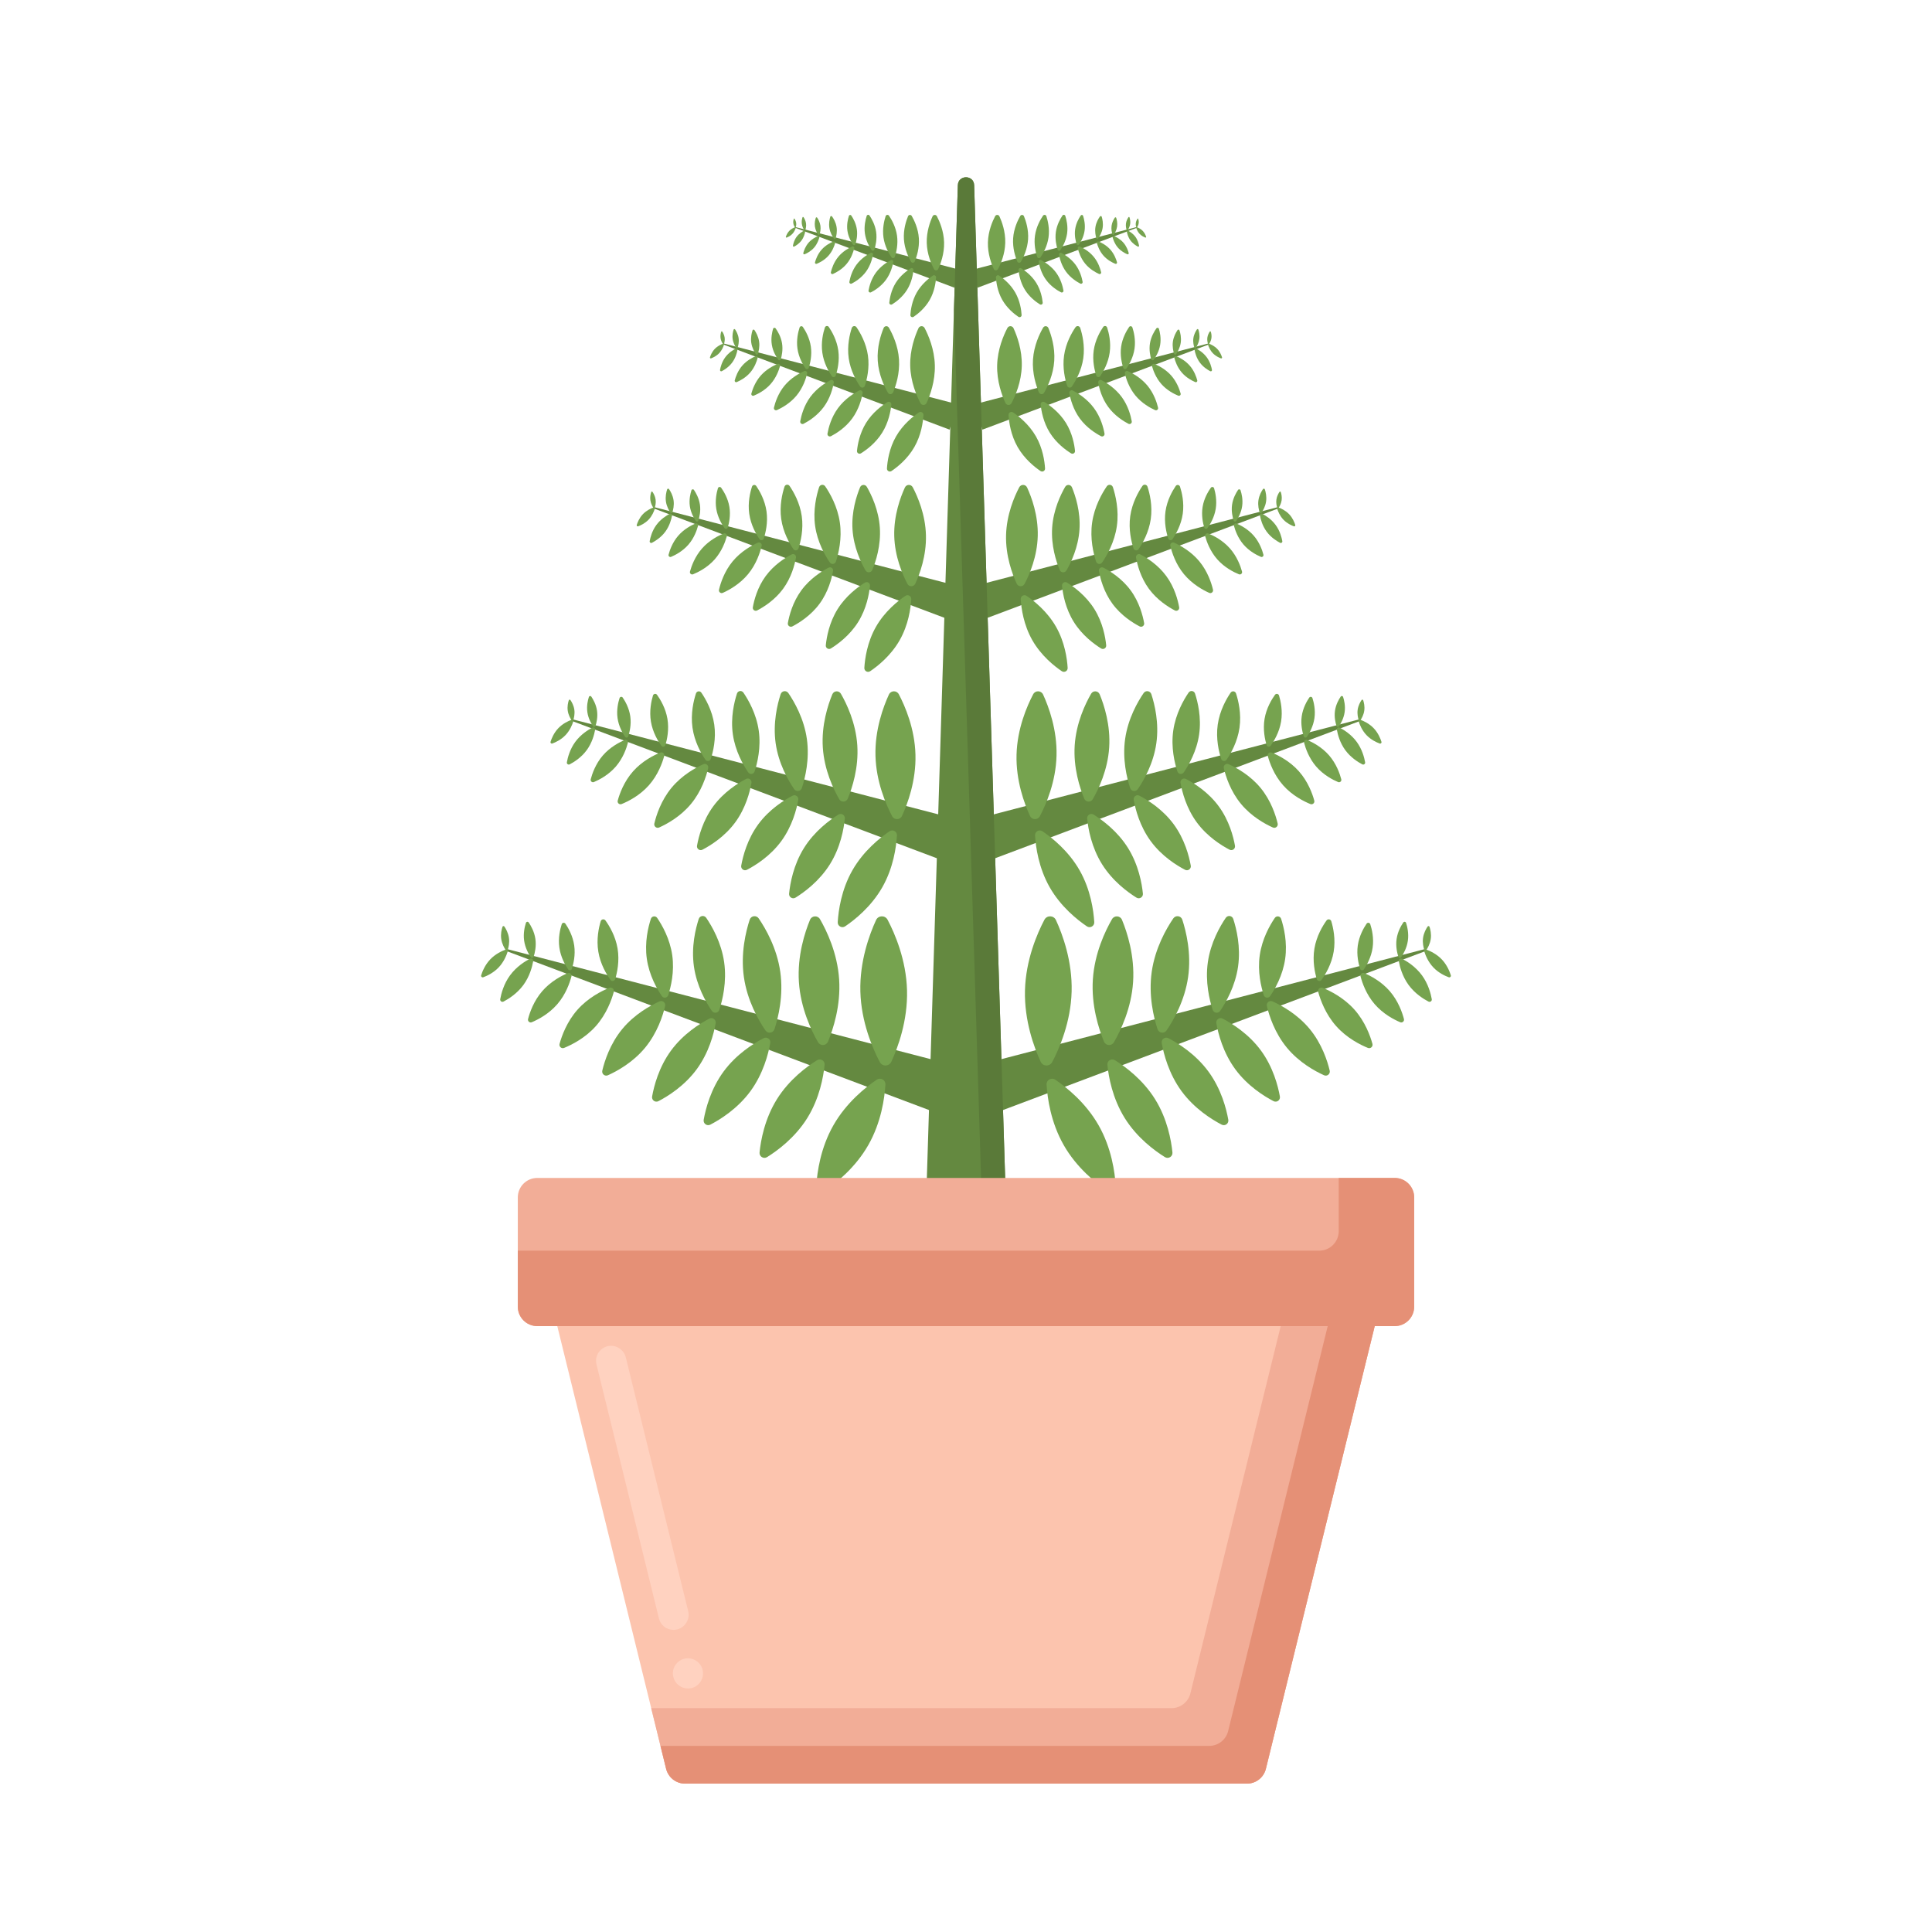 <svg xmlns="http://www.w3.org/2000/svg"  viewBox="0 0 256 256" width="64px" height="64px"><path fill="#648940" d="M130.102,141.014l58.721-15.261c0.168-0.044,0.245,0.2,0.083,0.261l-56.785,21.366L130.102,141.014z"/><path fill="#76A34F" d="M162.756,148.371c0.089,0.502-0.43,0.883-0.882,0.648c-1.311-0.682-3.604-2.107-5.304-4.422 c-1.701-2.316-2.375-4.93-2.633-6.384c-0.089-0.502,0.43-0.883,0.882-0.648c1.311,0.682,3.604,2.107,5.304,4.422 C161.824,144.302,162.498,146.916,162.756,148.371z"/><path fill="#76A34F" d="M155.354,152.7c0.055,0.545-0.532,0.911-0.997,0.622c-1.348-0.837-3.688-2.549-5.321-5.167 c-1.633-2.618-2.143-5.472-2.301-7.051c-0.055-0.545,0.532-0.911,0.997-0.622c1.348,0.837,3.688,2.549,5.321,5.167 S155.195,151.122,155.354,152.7z"/><path fill="#76A34F" d="M147.834,157.107c0.037,0.614-0.637,0.998-1.146,0.654c-1.476-0.998-4.025-3.023-5.741-6.032 c-1.716-3.009-2.162-6.234-2.27-8.012c-0.037-0.614,0.637-0.998,1.146-0.654c1.475,0.998,4.025,3.023,5.741,6.032 C147.281,152.104,147.726,155.329,147.834,157.107z"/><path fill="#76A34F" d="M169.591,145.289c0.085,0.479-0.41,0.843-0.842,0.618c-1.251-0.651-3.439-2.011-5.063-4.221 c-1.623-2.21-2.267-4.705-2.513-6.093c-0.085-0.479,0.41-0.843,0.842-0.618c1.251,0.651,3.439,2.011,5.063,4.221 C168.701,141.406,169.344,143.901,169.591,145.289z"/><path fill="#76A34F" d="M176.192,141.858c0.104,0.44-0.335,0.804-0.748,0.618c-1.195-0.537-3.298-1.682-4.921-3.646 s-2.353-4.244-2.656-5.519c-0.104-0.44,0.335-0.804,0.748-0.618c1.195,0.537,3.298,1.682,4.921,3.646 C175.159,138.303,175.889,140.583,176.192,141.858z"/><path fill="#76A34F" d="M181.854,138.315c0.1,0.364-0.256,0.679-0.605,0.537c-1.012-0.413-2.797-1.307-4.207-2.896 c-1.41-1.59-2.084-3.469-2.373-4.523c-0.1-0.364,0.256-0.679,0.605-0.537c1.012,0.413,2.797,1.307,4.207,2.896 C180.891,135.382,181.565,137.261,181.854,138.315z"/><path fill="#76A34F" d="M186.029,135.021c0.077,0.295-0.214,0.548-0.496,0.429c-0.815-0.344-2.252-1.086-3.377-2.387 c-1.126-1.301-1.653-2.83-1.876-3.686c-0.077-0.295,0.214-0.548,0.495-0.429c0.815,0.344,2.252,1.086,3.377,2.387 S185.806,134.165,186.029,135.021z"/><path fill="#76A34F" d="M189.717,132.393c0.044,0.249-0.213,0.437-0.437,0.321c-0.649-0.338-1.785-1.043-2.627-2.19 c-0.842-1.147-1.176-2.442-1.304-3.162c-0.044-0.249,0.213-0.437,0.437-0.321c0.649,0.338,1.785,1.043,2.627,2.19 C189.256,130.378,189.589,131.672,189.717,132.393z"/><path fill="#76A34F" d="M192.243,129.228c0.053,0.17-0.11,0.325-0.277,0.264c-0.485-0.178-1.343-0.571-2.036-1.299 c-0.693-0.728-1.042-1.605-1.196-2.098c-0.053-0.17,0.11-0.325,0.277-0.264c0.485,0.178,1.343,0.571,2.036,1.299 S192.089,128.735,192.243,129.228z"/><path fill="#76A34F" d="M156.663,121.866c-0.175-0.535-0.879-0.636-1.197-0.17c-0.921,1.348-2.41,3.934-2.857,7.077 c-0.448,3.144,0.261,6.042,0.769,7.594c0.175,0.535,0.879,0.636,1.197,0.17c0.921-1.348,2.41-3.934,2.857-7.077 C157.879,126.316,157.17,123.418,156.663,121.866z"/><g><path fill="#76A34F" d="M163.413,121.763c-0.145-0.445-0.73-0.528-0.994-0.142c-0.764,1.12-2.001,3.267-2.373,5.877 c-0.372,2.61,0.217,5.017,0.638,6.306c0.145,0.445,0.73,0.528,0.994,0.142c0.765-1.12,2.001-3.267,2.373-5.877 C164.423,125.459,163.835,123.052,163.413,121.763z"/></g><g><path fill="#76A34F" d="M148.67,121.882c-0.236-0.571-1.014-0.622-1.323-0.087c-0.895,1.551-2.309,4.502-2.537,7.976 c-0.229,3.475,0.787,6.585,1.471,8.24c0.236,0.571,1.014,0.622,1.323,0.087c0.895-1.551,2.309-4.502,2.537-7.976 S149.354,123.537,148.67,121.882z"/></g><g><path fill="#76A34F" d="M139.92,121.919c-0.299-0.65-1.202-0.673-1.534-0.04c-0.964,1.835-2.465,5.312-2.571,9.341 c-0.106,4.029,1.21,7.58,2.077,9.463c0.299,0.65,1.202,0.673,1.534,0.04c0.964-1.835,2.465-5.312,2.571-9.341 C142.103,127.353,140.787,123.802,139.92,121.919z"/></g><g><path fill="#76A34F" d="M169.755,121.75c-0.122-0.374-0.614-0.444-0.836-0.119c-0.643,0.941-1.682,2.746-1.995,4.941 c-0.312,2.195,0.182,4.218,0.537,5.301c0.122,0.374,0.614,0.444,0.836,0.119c0.643-0.941,1.682-2.746,1.995-4.941 C170.605,124.857,170.11,122.834,169.755,121.75z"/></g><g><path fill="#76A34F" d="M176.405,122.072c-0.086-0.286-0.459-0.348-0.633-0.105c-0.506,0.704-1.329,2.058-1.605,3.722 c-0.277,1.663,0.063,3.211,0.313,4.041c0.086,0.286,0.459,0.348,0.633,0.105c0.506-0.704,1.329-2.058,1.605-3.722 C176.996,124.45,176.656,122.902,176.405,122.072z"/></g><g><path fill="#76A34F" d="M189.42,122.808c-0.037-0.113-0.186-0.134-0.253-0.036c-0.195,0.285-0.509,0.832-0.604,1.496 c-0.095,0.664,0.055,1.277,0.163,1.605c0.037,0.113,0.186,0.134,0.253,0.036c0.195-0.285,0.509-0.832,0.604-1.496 C189.677,123.749,189.528,123.136,189.42,122.808z"/></g><g><path fill="#76A34F" d="M186.312,122.289c-0.054-0.166-0.273-0.197-0.371-0.053c-0.285,0.418-0.747,1.219-0.885,2.193 c-0.139,0.974,0.081,1.872,0.238,2.353c0.054,0.166,0.273,0.197,0.371,0.053c0.285-0.418,0.747-1.219,0.885-2.193 S186.469,122.77,186.312,122.289z"/></g><g><path fill="#76A34F" d="M181.568,122.464c-0.071-0.218-0.359-0.259-0.488-0.07c-0.376,0.55-0.983,1.605-1.166,2.888 c-0.183,1.283,0.107,2.465,0.314,3.099c0.072,0.218,0.359,0.259,0.488,0.07c0.376-0.55,0.983-1.605,1.166-2.888 C182.064,124.28,181.775,123.097,181.568,122.464z"/></g><g><path fill="#648940" d="M125.898,141.014l-58.721-15.261c-0.168-0.044-0.245,0.2-0.083,0.261l56.785,21.366L125.898,141.014z"/><path fill="#76A34F" d="M93.244,148.371c-0.089,0.502,0.43,0.883,0.882,0.648c1.311-0.682,3.604-2.107,5.304-4.422 s2.375-4.93,2.633-6.384c0.089-0.502-0.43-0.883-0.882-0.648c-1.311,0.682-3.604,2.107-5.304,4.422 C94.177,144.302,93.502,146.916,93.244,148.371z"/><path fill="#76A34F" d="M100.646,152.7c-0.055,0.545,0.532,0.911,0.997,0.622c1.348-0.837,3.688-2.549,5.321-5.167 s2.143-5.472,2.301-7.051c0.055-0.545-0.532-0.911-0.997-0.622c-1.348,0.837-3.688,2.549-5.321,5.167 S100.805,151.122,100.646,152.7z"/><path fill="#76A34F" d="M108.166,157.107c-0.037,0.614,0.637,0.998,1.146,0.654c1.476-0.998,4.025-3.023,5.741-6.032 s2.162-6.234,2.27-8.012c0.037-0.614-0.637-0.998-1.146-0.654c-1.476,0.998-4.025,3.023-5.741,6.032 C108.719,152.104,108.274,155.329,108.166,157.107z"/><path fill="#76A34F" d="M86.409,145.289c-0.085,0.479,0.41,0.843,0.842,0.618c1.251-0.651,3.439-2.011,5.063-4.221 c1.623-2.21,2.267-4.705,2.513-6.093c0.085-0.479-0.41-0.843-0.842-0.618c-1.251,0.651-3.439,2.011-5.063,4.221 C87.299,141.406,86.656,143.901,86.409,145.289z"/><path fill="#76A34F" d="M79.808,141.858c-0.104,0.44,0.335,0.804,0.748,0.618c1.195-0.537,3.298-1.682,4.921-3.646 s2.353-4.244,2.656-5.519c0.104-0.44-0.335-0.804-0.748-0.618c-1.195,0.537-3.298,1.682-4.921,3.646 C80.841,138.303,80.111,140.583,79.808,141.858z"/><path fill="#76A34F" d="M74.146,138.315c-0.1,0.364,0.256,0.679,0.605,0.537c1.012-0.413,2.797-1.307,4.207-2.896 c1.41-1.59,2.084-3.469,2.373-4.523c0.1-0.364-0.256-0.679-0.605-0.537c-1.012,0.413-2.797,1.307-4.207,2.896 C75.109,135.382,74.435,137.261,74.146,138.315z"/><path fill="#76A34F" d="M69.971,135.021c-0.077,0.295,0.214,0.548,0.496,0.429c0.815-0.344,2.252-1.086,3.377-2.387 c1.126-1.301,1.653-2.83,1.876-3.686c0.077-0.295-0.214-0.548-0.496-0.429c-0.815,0.344-2.252,1.086-3.377,2.387 C70.721,132.637,70.194,134.165,69.971,135.021z"/><path fill="#76A34F" d="M66.283,132.393c-0.044,0.249,0.213,0.437,0.437,0.321c0.649-0.338,1.785-1.043,2.627-2.19 c0.842-1.147,1.176-2.442,1.304-3.162c0.044-0.249-0.213-0.437-0.437-0.321c-0.649,0.338-1.785,1.043-2.627,2.19 C66.744,130.378,66.411,131.672,66.283,132.393z"/><path fill="#76A34F" d="M63.757,129.228c-0.053,0.17,0.11,0.325,0.277,0.264c0.485-0.178,1.343-0.571,2.036-1.299 c0.693-0.728,1.042-1.605,1.196-2.098c0.053-0.17-0.11-0.325-0.277-0.264c-0.485,0.178-1.343,0.571-2.036,1.299 C64.261,127.858,63.911,128.735,63.757,129.228z"/><path fill="#76A34F" d="M99.337,121.866c0.175-0.535,0.879-0.636,1.197-0.17c0.921,1.348,2.41,3.934,2.857,7.077 s-0.261,6.042-0.769,7.594c-0.175,0.535-0.879,0.636-1.197,0.17c-0.921-1.348-2.41-3.934-2.857-7.077 C98.121,126.316,98.83,123.418,99.337,121.866z"/><g><path fill="#76A34F" d="M92.587,121.763c0.145-0.445,0.73-0.528,0.994-0.142c0.765,1.12,2.001,3.267,2.373,5.877 c0.372,2.61-0.217,5.017-0.638,6.306c-0.145,0.445-0.73,0.528-0.994,0.142c-0.765-1.12-2.001-3.267-2.373-5.877 C91.577,125.459,92.165,123.052,92.587,121.763z"/></g><g><path fill="#76A34F" d="M107.33,121.882c0.236-0.571,1.014-0.622,1.323-0.087c0.895,1.551,2.309,4.502,2.537,7.976 c0.229,3.475-0.787,6.585-1.471,8.24c-0.236,0.571-1.014,0.622-1.323,0.087c-0.895-1.551-2.309-4.502-2.537-7.976 C105.631,126.647,106.646,123.537,107.33,121.882z"/></g><g><path fill="#76A34F" d="M116.08,121.919c0.299-0.65,1.202-0.673,1.534-0.04c0.964,1.835,2.465,5.312,2.571,9.341 c0.106,4.029-1.21,7.58-2.077,9.463c-0.299,0.65-1.202,0.673-1.534,0.04c-0.964-1.835-2.465-5.312-2.571-9.341 C113.897,127.353,115.213,123.802,116.08,121.919z"/></g><g><path fill="#76A34F" d="M86.245,121.75c0.122-0.374,0.614-0.444,0.836-0.119c0.643,0.941,1.682,2.746,1.995,4.941 s-0.182,4.218-0.537,5.301c-0.122,0.374-0.614,0.444-0.836,0.119c-0.643-0.941-1.682-2.746-1.995-4.941 S85.89,122.834,86.245,121.75z"/></g><g><path fill="#76A34F" d="M79.595,122.072c0.086-0.286,0.459-0.348,0.633-0.105c0.506,0.704,1.329,2.058,1.605,3.722 c0.277,1.663-0.063,3.211-0.313,4.041c-0.086,0.286-0.459,0.348-0.633,0.105c-0.506-0.704-1.329-2.058-1.605-3.722 C79.004,124.45,79.344,122.902,79.595,122.072z"/></g><g><path fill="#76A34F" d="M66.58,122.808c0.037-0.113,0.186-0.134,0.253-0.036c0.195,0.285,0.509,0.832,0.604,1.496 c0.095,0.664-0.055,1.277-0.163,1.605c-0.037,0.113-0.186,0.134-0.253,0.036c-0.195-0.285-0.509-0.832-0.604-1.496 S66.472,123.136,66.58,122.808z"/></g><g><path fill="#76A34F" d="M69.688,122.289c0.054-0.166,0.273-0.197,0.371-0.053c0.285,0.418,0.747,1.219,0.885,2.193 c0.139,0.974-0.081,1.872-0.238,2.353c-0.054,0.166-0.273,0.197-0.371,0.053c-0.285-0.418-0.747-1.219-0.885-2.193 C69.311,123.668,69.531,122.77,69.688,122.289z"/></g><g><path fill="#76A34F" d="M74.432,122.464c0.071-0.218,0.359-0.259,0.488-0.07c0.376,0.55,0.983,1.605,1.166,2.888 c0.183,1.283-0.107,2.465-0.314,3.099c-0.071,0.218-0.359,0.259-0.488,0.07c-0.376-0.55-0.983-1.605-1.166-2.888 C73.936,124.28,74.225,123.097,74.432,122.464z"/></g></g><g><path fill="#648940" d="M129.801,108.393l50.319-13.078c0.144-0.037,0.21,0.171,0.071,0.223l-48.66,18.309L129.801,108.393z"/><path fill="#76A34F" d="M157.783,114.697c0.076,0.43-0.368,0.757-0.756,0.555c-1.123-0.584-3.088-1.805-4.545-3.79 c-1.458-1.984-2.035-4.224-2.257-5.471c-0.076-0.43,0.368-0.757,0.756-0.555c1.123,0.584,3.088,1.805,4.545,3.79 C156.984,111.211,157.561,113.451,157.783,114.697z"/><path fill="#76A34F" d="M151.44,118.407c0.047,0.467-0.456,0.78-0.854,0.533c-1.155-0.717-3.16-2.184-4.56-4.427 s-1.836-4.689-1.972-6.042c-0.047-0.467,0.456-0.78,0.854-0.533c1.155,0.717,3.16,2.184,4.56,4.427 C150.867,114.609,151.304,117.054,151.44,118.407z"/><path fill="#76A34F" d="M144.996,122.183c0.032,0.526-0.546,0.855-0.982,0.56c-1.264-0.855-3.449-2.59-4.92-5.169 s-1.852-5.342-1.945-6.866c-0.032-0.526,0.546-0.855,0.982-0.56c1.264,0.855,3.449,2.59,4.92,5.169 S144.904,120.659,144.996,122.183z"/><path fill="#76A34F" d="M163.64,112.057c0.073,0.41-0.351,0.722-0.721,0.53c-1.072-0.558-2.947-1.723-4.338-3.617 s-1.942-4.032-2.154-5.222c-0.073-0.41,0.351-0.722,0.721-0.53c1.072,0.558,2.947,1.723,4.338,3.617 S163.428,110.867,163.64,112.057z"/><path fill="#76A34F" d="M169.296,109.116c0.09,0.377-0.287,0.689-0.641,0.53c-1.024-0.46-2.826-1.441-4.217-3.124 c-1.391-1.683-2.017-3.637-2.276-4.729c-0.09-0.377,0.287-0.689,0.641-0.53c1.024,0.46,2.826,1.441,4.217,3.124 C168.411,106.07,169.037,108.024,169.296,109.116z"/><path fill="#76A34F" d="M174.148,106.08c0.086,0.312-0.22,0.582-0.519,0.46c-0.867-0.354-2.397-1.12-3.605-2.482 s-1.786-2.973-2.034-3.876c-0.086-0.312,0.22-0.582,0.519-0.46c0.867,0.354,2.397,1.12,3.605,2.482 C173.323,103.567,173.901,105.177,174.148,106.08z"/><path fill="#76A34F" d="M177.726,103.258c0.066,0.253-0.184,0.469-0.425,0.367c-0.698-0.295-1.929-0.93-2.894-2.045 c-0.965-1.115-1.416-2.425-1.608-3.158c-0.066-0.253,0.184-0.469,0.425-0.367c0.698,0.295,1.929,0.93,2.894,2.045 C177.083,101.215,177.534,102.524,177.726,103.258z"/><path fill="#76A34F" d="M180.886,101.005c0.038,0.213-0.182,0.375-0.374,0.275c-0.556-0.289-1.529-0.894-2.251-1.877 c-0.722-0.983-1.008-2.092-1.118-2.709c-0.038-0.213,0.182-0.375,0.374-0.275c0.556,0.289,1.529,0.894,2.251,1.877 S180.777,100.388,180.886,101.005z"/><path fill="#76A34F" d="M183.05,98.293c0.046,0.146-0.094,0.279-0.238,0.226c-0.416-0.153-1.151-0.49-1.745-1.113 c-0.594-0.624-0.893-1.375-1.025-1.798c-0.046-0.146,0.094-0.279,0.238-0.226c0.416,0.153,1.151,0.49,1.745,1.113 C182.619,97.119,182.918,97.871,183.05,98.293z"/><path fill="#76A34F" d="M152.561,91.985c-0.15-0.459-0.754-0.545-1.026-0.146c-0.789,1.155-2.065,3.371-2.448,6.065 c-0.383,2.694,0.224,5.177,0.659,6.507c0.15,0.459,0.754,0.545,1.026,0.146c0.789-1.155,2.065-3.371,2.448-6.065 S152.996,93.314,152.561,91.985z"/><g><path fill="#76A34F" d="M158.346,91.897c-0.125-0.381-0.626-0.452-0.852-0.121c-0.655,0.959-1.715,2.799-2.033,5.036 c-0.318,2.237,0.186,4.299,0.547,5.403c0.125,0.381,0.626,0.452,0.852,0.121c0.655-0.959,1.715-2.799,2.033-5.036 C159.211,95.063,158.707,93.001,158.346,91.897z"/></g><g><path fill="#76A34F" d="M145.712,91.999c-0.202-0.489-0.869-0.533-1.134-0.075c-0.767,1.329-1.978,3.857-2.174,6.835 c-0.196,2.977,0.674,5.643,1.26,7.061c0.202,0.489,0.869,0.533,1.134,0.075c0.767-1.329,1.978-3.857,2.174-6.835 C147.168,96.082,146.299,93.417,145.712,91.999z"/></g><g><path fill="#76A34F" d="M138.215,92.031c-0.256-0.557-1.03-0.577-1.315-0.035c-0.826,1.572-2.112,4.552-2.203,8.004 s1.037,6.496,1.78,8.109c0.256,0.557,1.03,0.577,1.315,0.035c0.826-1.572,2.112-4.552,2.203-8.004 S138.957,93.644,138.215,92.031z"/></g><g><path fill="#76A34F" d="M163.781,91.886c-0.105-0.32-0.526-0.38-0.716-0.102c-0.551,0.807-1.442,2.353-1.709,4.234 s0.156,3.614,0.46,4.543c0.105,0.32,0.526,0.38,0.716,0.102c0.551-0.807,1.442-2.353,1.709-4.234 S164.084,92.814,163.781,91.886z"/></g><g><path fill="#76A34F" d="M169.479,92.161c-0.074-0.245-0.393-0.299-0.543-0.09c-0.433,0.604-1.138,1.764-1.376,3.189 c-0.237,1.425,0.054,2.752,0.269,3.463c0.074,0.245,0.393,0.299,0.543,0.09c0.433-0.604,1.138-1.764,1.376-3.189 S169.693,92.873,169.479,92.161z"/></g><g><path fill="#76A34F" d="M180.632,92.792c-0.032-0.097-0.159-0.115-0.217-0.031c-0.167,0.244-0.437,0.713-0.518,1.282 c-0.081,0.569,0.047,1.094,0.139,1.375c0.032,0.097,0.159,0.115,0.217,0.031c0.167-0.244,0.437-0.713,0.518-1.282 C180.852,93.598,180.724,93.073,180.632,92.792z"/></g><g><path fill="#76A34F" d="M177.968,92.347c-0.047-0.142-0.234-0.169-0.318-0.045c-0.244,0.358-0.64,1.045-0.759,1.879 c-0.119,0.835,0.069,1.604,0.204,2.016c0.047,0.142,0.234,0.169,0.318,0.045c0.244-0.358,0.64-1.045,0.759-1.879 C178.291,93.529,178.103,92.76,177.968,92.347z"/></g><g><path fill="#76A34F" d="M173.903,92.497c-0.061-0.187-0.308-0.222-0.419-0.06c-0.322,0.471-0.843,1.375-0.999,2.475 s0.091,2.113,0.269,2.655c0.061,0.187,0.308,0.222,0.419,0.06c0.322-0.471,0.843-1.375,0.999-2.475 S174.08,93.04,173.903,92.497z"/></g><g><path fill="#648940" d="M126.199,108.393L75.88,95.315c-0.144-0.037-0.21,0.171-0.071,0.223l48.66,18.309L126.199,108.393z"/><path fill="#76A34F" d="M98.217,114.697c-0.076,0.43,0.368,0.757,0.756,0.555c1.123-0.584,3.088-1.805,4.545-3.79 c1.457-1.984,2.035-4.224,2.257-5.471c0.076-0.43-0.368-0.757-0.756-0.555c-1.123,0.584-3.088,1.805-4.545,3.79 S98.439,113.451,98.217,114.697z"/><path fill="#76A34F" d="M104.56,118.407c-0.047,0.467,0.456,0.78,0.854,0.533c1.155-0.717,3.16-2.184,4.56-4.427 s1.836-4.689,1.972-6.042c0.047-0.467-0.456-0.78-0.854-0.533c-1.155,0.717-3.16,2.184-4.56,4.427 C105.133,114.609,104.696,117.054,104.56,118.407z"/><path fill="#76A34F" d="M111.004,122.183c-0.032,0.526,0.546,0.855,0.982,0.56c1.264-0.855,3.449-2.59,4.92-5.169 c1.471-2.579,1.852-5.342,1.945-6.866c0.032-0.526-0.546-0.855-0.982-0.56c-1.264,0.855-3.449,2.59-4.92,5.169 C111.478,117.896,111.096,120.659,111.004,122.183z"/><path fill="#76A34F" d="M92.36,112.057c-0.073,0.41,0.351,0.722,0.721,0.53c1.072-0.558,2.947-1.723,4.338-3.617 s1.942-4.032,2.154-5.222c0.073-0.41-0.351-0.722-0.721-0.53c-1.072,0.558-2.947,1.723-4.338,3.617 C93.123,108.729,92.572,110.867,92.36,112.057z"/><path fill="#76A34F" d="M86.704,109.116c-0.09,0.377,0.287,0.689,0.641,0.53c1.024-0.46,2.826-1.441,4.217-3.124 s2.017-3.637,2.276-4.729c0.09-0.377-0.287-0.689-0.641-0.53c-1.024,0.46-2.826,1.441-4.217,3.124 C87.589,106.07,86.963,108.024,86.704,109.116z"/><path fill="#76A34F" d="M81.852,106.08c-0.086,0.312,0.22,0.582,0.519,0.46c0.867-0.354,2.397-1.12,3.605-2.482 s1.786-2.973,2.034-3.876c0.086-0.312-0.22-0.582-0.519-0.46c-0.867,0.354-2.397,1.12-3.605,2.482 S82.099,105.177,81.852,106.08z"/><path fill="#76A34F" d="M78.274,103.258c-0.066,0.253,0.184,0.469,0.425,0.367c0.698-0.295,1.929-0.93,2.894-2.045 s1.416-2.425,1.608-3.158c0.066-0.253-0.184-0.469-0.425-0.367c-0.698,0.295-1.929,0.93-2.894,2.045 S78.466,102.524,78.274,103.258z"/><path fill="#76A34F" d="M75.114,101.005c-0.038,0.213,0.182,0.375,0.374,0.275c0.556-0.289,1.529-0.894,2.251-1.877 c0.722-0.983,1.008-2.092,1.118-2.709c0.038-0.213-0.182-0.375-0.374-0.275c-0.556,0.289-1.529,0.894-2.251,1.877 C75.51,99.279,75.223,100.388,75.114,101.005z"/><path fill="#76A34F" d="M72.95,98.293c-0.046,0.146,0.094,0.279,0.238,0.226c0.416-0.153,1.151-0.49,1.745-1.113 c0.594-0.624,0.893-1.375,1.025-1.798c0.046-0.146-0.094-0.279-0.238-0.226c-0.416,0.153-1.151,0.49-1.745,1.113 C73.381,97.119,73.082,97.871,72.95,98.293z"/><path fill="#76A34F" d="M103.439,91.985c0.15-0.459,0.754-0.545,1.026-0.146c0.789,1.155,2.065,3.371,2.448,6.065 s-0.224,5.177-0.659,6.507c-0.15,0.459-0.754,0.545-1.026,0.146c-0.789-1.155-2.065-3.371-2.448-6.065 S103.004,93.314,103.439,91.985z"/><g><path fill="#76A34F" d="M97.654,91.897c0.125-0.381,0.626-0.452,0.852-0.121c0.655,0.959,1.715,2.799,2.033,5.036 c0.318,2.237-0.186,4.299-0.547,5.403c-0.125,0.381-0.626,0.452-0.852,0.121c-0.655-0.959-1.715-2.799-2.033-5.036 C96.789,95.063,97.293,93.001,97.654,91.897z"/></g><g><path fill="#76A34F" d="M110.288,91.999c0.202-0.489,0.869-0.533,1.134-0.075c0.767,1.329,1.978,3.857,2.174,6.835 c0.196,2.977-0.674,5.643-1.26,7.061c-0.202,0.489-0.869,0.533-1.134,0.075c-0.767-1.329-1.978-3.857-2.174-6.835 C108.832,96.082,109.701,93.417,110.288,91.999z"/></g><g><path fill="#76A34F" d="M117.785,92.031c0.256-0.557,1.03-0.577,1.315-0.035c0.826,1.572,2.112,4.552,2.203,8.004 s-1.037,6.496-1.78,8.109c-0.256,0.557-1.03,0.577-1.315,0.035c-0.826-1.572-2.112-4.552-2.203-8.004 S117.043,93.644,117.785,92.031z"/></g><g><path fill="#76A34F" d="M92.219,91.886c0.105-0.32,0.526-0.38,0.716-0.102c0.551,0.807,1.442,2.353,1.709,4.234 c0.268,1.881-0.156,3.614-0.46,4.543c-0.105,0.32-0.526,0.38-0.716,0.102c-0.551-0.807-1.442-2.353-1.709-4.234 C91.492,94.548,91.916,92.814,92.219,91.886z"/></g><g><path fill="#76A34F" d="M86.521,92.161c0.074-0.245,0.393-0.299,0.543-0.09c0.433,0.604,1.138,1.764,1.376,3.189 c0.237,1.425-0.054,2.752-0.269,3.463c-0.074,0.245-0.393,0.299-0.543,0.09c-0.433-0.604-1.138-1.764-1.376-3.189 S86.307,92.873,86.521,92.161z"/></g><g><path fill="#76A34F" d="M75.368,92.792c0.032-0.097,0.159-0.115,0.217-0.031c0.167,0.244,0.437,0.713,0.518,1.282 c0.081,0.569-0.047,1.094-0.139,1.375c-0.032,0.097-0.159,0.115-0.217,0.031c-0.167-0.244-0.437-0.713-0.518-1.282 C75.148,93.598,75.276,93.073,75.368,92.792z"/></g><g><path fill="#76A34F" d="M78.032,92.347c0.047-0.142,0.234-0.169,0.318-0.045c0.244,0.358,0.64,1.045,0.759,1.879 c0.119,0.835-0.069,1.604-0.204,2.016c-0.047,0.142-0.234,0.169-0.318,0.045c-0.244-0.358-0.64-1.045-0.759-1.879 S77.897,92.76,78.032,92.347z"/></g><g><path fill="#76A34F" d="M82.097,92.497c0.061-0.187,0.308-0.222,0.419-0.06c0.322,0.471,0.843,1.375,0.999,2.475 c0.156,1.099-0.091,2.113-0.269,2.655c-0.061,0.187-0.308,0.222-0.419,0.06c-0.322-0.471-0.843-1.375-0.999-2.475 C81.672,94.053,81.92,93.04,82.097,92.497z"/></g></g></g><g><path fill="#648940" d="M129.428,77.563l39.879-10.364c0.114-0.03,0.166,0.136,0.056,0.177l-38.565,14.511L129.428,77.563z"/><path fill="#76A34F" d="M151.604,82.559c0.061,0.341-0.292,0.6-0.599,0.44c-0.89-0.463-2.447-1.431-3.602-3.003 s-1.613-3.348-1.788-4.336c-0.061-0.341,0.292-0.6,0.599-0.44c0.89,0.463,2.447,1.431,3.602,3.003 S151.428,81.572,151.604,82.559z"/><path fill="#76A34F" d="M146.577,85.5c0.037,0.37-0.361,0.618-0.677,0.422c-0.916-0.568-2.505-1.731-3.614-3.509 c-1.109-1.778-1.455-3.716-1.563-4.788c-0.037-0.37,0.361-0.618,0.677-0.422c0.916,0.568,2.505,1.731,3.614,3.509 C146.123,82.489,146.469,84.428,146.577,85.5z"/><path fill="#76A34F" d="M141.47,88.492c0.025,0.417-0.433,0.678-0.778,0.444c-1.002-0.678-2.733-2.053-3.899-4.097 c-1.166-2.044-1.468-4.234-1.541-5.441c-0.025-0.417,0.433-0.678,0.778-0.444c1.002,0.678,2.733,2.053,3.899,4.097 C141.094,85.095,141.397,87.285,141.47,88.492z"/><path fill="#76A34F" d="M156.246,80.467c0.058,0.325-0.278,0.572-0.572,0.42c-0.85-0.442-2.336-1.366-3.438-2.867 c-1.102-1.501-1.539-3.195-1.707-4.138c-0.058-0.325,0.278-0.572,0.572-0.42c0.85,0.442,2.336,1.366,3.438,2.867 C155.641,77.829,156.078,79.524,156.246,80.467z"/><path fill="#76A34F" d="M160.729,78.136c0.071,0.299-0.228,0.546-0.508,0.42c-0.812-0.365-2.24-1.142-3.342-2.476 c-1.103-1.334-1.598-2.882-1.804-3.748c-0.071-0.299,0.228-0.546,0.508-0.42c0.812,0.365,2.24,1.142,3.342,2.476 C160.027,75.722,160.523,77.27,160.729,78.136z"/><path fill="#76A34F" d="M164.574,75.73c0.068,0.247-0.174,0.461-0.411,0.365c-0.687-0.28-1.9-0.887-2.857-1.967 c-0.958-1.08-1.415-2.356-1.612-3.072c-0.068-0.247,0.174-0.461,0.411-0.365c0.687,0.28,1.9,0.887,2.857,1.967 C163.92,73.738,164.378,75.015,164.574,75.73z"/><path fill="#76A34F" d="M167.409,73.493c0.052,0.201-0.146,0.372-0.337,0.291c-0.553-0.234-1.529-0.737-2.294-1.621 c-0.764-0.884-1.122-1.922-1.274-2.503c-0.052-0.201,0.146-0.372,0.337-0.291c0.553,0.234,1.529,0.737,2.294,1.621 S167.258,72.912,167.409,73.493z"/><path fill="#76A34F" d="M169.914,71.708c0.03,0.169-0.144,0.297-0.297,0.218c-0.441-0.229-1.212-0.709-1.784-1.487 c-0.572-0.779-0.799-1.658-0.886-2.147c-0.03-0.169,0.144-0.297,0.297-0.218c0.441,0.229,1.212,0.709,1.784,1.487 C169.6,70.34,169.827,71.219,169.914,71.708z"/><path fill="#76A34F" d="M171.629,69.559c0.036,0.116-0.075,0.221-0.188,0.179c-0.329-0.121-0.912-0.388-1.383-0.882 c-0.47-0.494-0.708-1.09-0.813-1.425c-0.036-0.116,0.075-0.221,0.188-0.179c0.329,0.121,0.912,0.388,1.383,0.882 C171.287,68.628,171.525,69.224,171.629,69.559z"/><path fill="#76A34F" d="M147.466,64.559c-0.119-0.364-0.597-0.432-0.813-0.116c-0.625,0.916-1.637,2.672-1.941,4.806 c-0.304,2.135,0.177,4.103,0.522,5.157c0.119,0.364,0.597,0.432,0.813,0.116c0.625-0.916,1.637-2.672,1.941-4.806 C148.292,67.581,147.81,65.613,147.466,64.559z"/><g><path fill="#76A34F" d="M152.05,64.489c-0.099-0.302-0.496-0.358-0.675-0.096c-0.519,0.76-1.359,2.218-1.611,3.991 c-0.252,1.773,0.147,3.407,0.434,4.282c0.099,0.302,0.496,0.358,0.675,0.096c0.519-0.76,1.359-2.218,1.611-3.991 C152.736,66.999,152.337,65.365,152.05,64.489z"/></g><g><path fill="#76A34F" d="M142.038,64.57c-0.16-0.388-0.689-0.423-0.899-0.059c-0.608,1.053-1.568,3.057-1.723,5.417 c-0.155,2.36,0.534,4.472,0.999,5.596c0.16,0.388,0.689,0.423,0.899,0.059c0.608-1.053,1.568-3.057,1.723-5.417 S142.502,65.694,142.038,64.57z"/></g><g><path fill="#76A34F" d="M136.096,64.595c-0.203-0.441-0.816-0.457-1.042-0.027c-0.655,1.246-1.674,3.607-1.746,6.344 s0.822,5.148,1.411,6.427c0.203,0.441,0.816,0.457,1.042,0.027c0.655-1.246,1.674-3.607,1.746-6.344 S136.684,65.874,136.096,64.595z"/></g><g><path fill="#76A34F" d="M156.357,64.481c-0.083-0.254-0.417-0.301-0.568-0.081c-0.436,0.639-1.143,1.865-1.355,3.355 c-0.212,1.49,0.124,2.864,0.365,3.6c0.083,0.254,0.417,0.301,0.568,0.081c0.436-0.639,1.143-1.865,1.355-3.355 C156.934,66.59,156.598,65.216,156.357,64.481z"/></g><g><path fill="#76A34F" d="M160.874,64.699c-0.059-0.195-0.312-0.237-0.43-0.072c-0.343,0.478-0.902,1.398-1.09,2.528 s0.043,2.181,0.213,2.745c0.059,0.195,0.312,0.237,0.43,0.072c0.343-0.478,0.902-1.398,1.09-2.528 C161.274,66.314,161.043,65.263,160.874,64.699z"/></g><g><path fill="#76A34F" d="M169.712,65.199c-0.025-0.077-0.126-0.091-0.172-0.024c-0.132,0.194-0.346,0.565-0.41,1.016 c-0.064,0.451,0.037,0.867,0.11,1.09c0.025,0.077,0.126,0.091,0.172,0.024c0.132-0.194,0.346-0.565,0.41-1.016 C169.887,65.838,169.785,65.422,169.712,65.199z"/></g><g><path fill="#76A34F" d="M167.601,64.847c-0.037-0.113-0.185-0.134-0.252-0.036c-0.194,0.284-0.507,0.828-0.601,1.489 c-0.094,0.662,0.055,1.272,0.162,1.598c0.037,0.113,0.185,0.134,0.252,0.036c0.194-0.284,0.507-0.828,0.601-1.489 C167.857,65.783,167.708,65.173,167.601,64.847z"/></g><g><path fill="#76A34F" d="M164.379,64.965c-0.049-0.148-0.244-0.176-0.332-0.047c-0.255,0.374-0.668,1.09-0.792,1.961 c-0.124,0.871,0.072,1.674,0.213,2.104c0.049,0.148,0.244,0.176,0.332,0.047c0.255-0.374,0.668-1.09,0.792-1.961 C164.717,66.199,164.52,65.395,164.379,64.965z"/></g><g><path fill="#648940" d="M126.572,77.563L86.693,67.198c-0.114-0.03-0.166,0.136-0.056,0.177l38.565,14.511L126.572,77.563z"/><path fill="#76A34F" d="M104.396,82.559c-0.061,0.341,0.292,0.6,0.599,0.44c0.89-0.463,2.447-1.431,3.602-3.003 s1.613-3.348,1.788-4.336c0.061-0.341-0.292-0.6-0.599-0.44c-0.89,0.463-2.447,1.431-3.602,3.003 S104.572,81.572,104.396,82.559z"/><path fill="#76A34F" d="M109.423,85.5c-0.037,0.37,0.361,0.618,0.677,0.422c0.916-0.568,2.505-1.731,3.614-3.509 c1.109-1.778,1.455-3.716,1.563-4.788c0.037-0.37-0.361-0.618-0.677-0.422c-0.916,0.568-2.505,1.731-3.614,3.509 C109.877,82.489,109.531,84.428,109.423,85.5z"/><path fill="#76A34F" d="M114.53,88.492c-0.025,0.417,0.433,0.678,0.778,0.444c1.002-0.678,2.733-2.053,3.899-4.097 c1.166-2.044,1.468-4.234,1.541-5.441c0.025-0.417-0.433-0.678-0.778-0.444c-1.002,0.678-2.733,2.053-3.899,4.097 C114.906,85.095,114.603,87.285,114.53,88.492z"/><path fill="#76A34F" d="M99.754,80.467c-0.058,0.325,0.278,0.572,0.572,0.42c0.85-0.442,2.336-1.366,3.438-2.867 c1.102-1.501,1.539-3.195,1.707-4.138c0.058-0.325-0.278-0.572-0.572-0.42c-0.85,0.442-2.336,1.366-3.438,2.867 C100.359,77.829,99.922,79.524,99.754,80.467z"/><path fill="#76A34F" d="M95.271,78.136c-0.071,0.299,0.228,0.546,0.508,0.42c0.812-0.365,2.24-1.142,3.342-2.476 c1.103-1.334,1.598-2.882,1.804-3.748c0.071-0.299-0.228-0.546-0.508-0.42c-0.812,0.365-2.24,1.142-3.342,2.476 S95.477,77.27,95.271,78.136z"/><path fill="#76A34F" d="M91.426,75.73c-0.068,0.247,0.174,0.461,0.411,0.365c0.687-0.28,1.9-0.887,2.857-1.967 c0.958-1.08,1.415-2.356,1.612-3.072c0.068-0.247-0.174-0.461-0.411-0.365c-0.687,0.28-1.9,0.887-2.857,1.967 C92.08,73.738,91.622,75.015,91.426,75.73z"/><path fill="#76A34F" d="M88.591,73.493c-0.052,0.201,0.146,0.372,0.337,0.291c0.553-0.234,1.529-0.737,2.294-1.621 c0.764-0.884,1.122-1.922,1.274-2.503c0.052-0.201-0.146-0.372-0.337-0.291c-0.553,0.234-1.529,0.737-2.294,1.621 S88.742,72.912,88.591,73.493z"/><path fill="#76A34F" d="M86.086,71.708c-0.03,0.169,0.144,0.297,0.297,0.218c0.441-0.229,1.212-0.709,1.784-1.487 c0.572-0.779,0.799-1.658,0.886-2.147c0.03-0.169-0.144-0.297-0.297-0.218c-0.441,0.229-1.212,0.709-1.784,1.487 C86.4,70.34,86.173,71.219,86.086,71.708z"/><path fill="#76A34F" d="M84.371,69.559c-0.036,0.116,0.075,0.221,0.188,0.179c0.329-0.121,0.912-0.388,1.383-0.882 c0.47-0.494,0.708-1.09,0.812-1.425c0.036-0.116-0.075-0.221-0.188-0.179c-0.329,0.121-0.912,0.388-1.383,0.882 C84.713,68.628,84.475,69.224,84.371,69.559z"/><path fill="#76A34F" d="M108.534,64.559c0.119-0.364,0.597-0.432,0.813-0.116c0.625,0.916,1.637,2.672,1.94,4.806 c0.304,2.135-0.177,4.103-0.522,5.157c-0.119,0.364-0.597,0.432-0.813,0.116c-0.625-0.916-1.637-2.672-1.94-4.806 C107.708,67.581,108.19,65.613,108.534,64.559z"/><g><path fill="#76A34F" d="M103.95,64.489c0.099-0.302,0.496-0.358,0.675-0.096c0.519,0.76,1.359,2.218,1.611,3.991 c0.252,1.773-0.147,3.407-0.434,4.282c-0.099,0.302-0.496,0.358-0.675,0.096c-0.519-0.76-1.359-2.218-1.611-3.991 C103.264,66.999,103.663,65.365,103.95,64.489z"/></g><g><path fill="#76A34F" d="M113.962,64.57c0.16-0.388,0.689-0.423,0.899-0.059c0.608,1.053,1.568,3.057,1.723,5.417 c0.155,2.36-0.534,4.472-0.999,5.596c-0.16,0.388-0.689,0.423-0.899,0.059c-0.608-1.053-1.568-3.057-1.723-5.417 C112.808,67.806,113.498,65.694,113.962,64.57z"/></g><g><path fill="#76A34F" d="M119.904,64.595c0.203-0.441,0.816-0.457,1.042-0.027c0.655,1.246,1.674,3.607,1.746,6.344 s-0.822,5.148-1.411,6.427c-0.203,0.441-0.816,0.457-1.042,0.027c-0.655-1.246-1.674-3.607-1.746-6.344 S119.316,65.874,119.904,64.595z"/></g><g><path fill="#76A34F" d="M99.643,64.481c0.083-0.254,0.417-0.301,0.568-0.081c0.436,0.639,1.143,1.865,1.355,3.355 s-0.124,2.864-0.364,3.6c-0.083,0.254-0.417,0.301-0.568,0.081c-0.436-0.639-1.143-1.865-1.355-3.355 S99.402,65.216,99.643,64.481z"/></g><g><path fill="#76A34F" d="M95.126,64.699c0.059-0.195,0.312-0.237,0.43-0.072c0.343,0.478,0.902,1.398,1.09,2.528 c0.188,1.13-0.043,2.181-0.213,2.745c-0.059,0.195-0.312,0.237-0.43,0.072c-0.343-0.478-0.902-1.398-1.09-2.528 C94.726,66.314,94.957,65.263,95.126,64.699z"/></g><g><path fill="#76A34F" d="M86.288,65.199c0.025-0.077,0.126-0.091,0.172-0.024c0.132,0.194,0.346,0.565,0.41,1.016 c0.064,0.451-0.037,0.867-0.11,1.09c-0.025,0.077-0.126,0.091-0.172,0.024c-0.132-0.194-0.346-0.565-0.41-1.016 C86.113,65.838,86.215,65.422,86.288,65.199z"/></g><g><path fill="#76A34F" d="M88.399,64.847c0.037-0.113,0.185-0.134,0.252-0.036c0.194,0.284,0.507,0.828,0.601,1.489 c0.094,0.662-0.055,1.272-0.162,1.598c-0.037,0.113-0.185,0.134-0.252,0.036c-0.194-0.284-0.507-0.828-0.601-1.489 C88.143,65.783,88.292,65.173,88.399,64.847z"/></g><g><path fill="#76A34F" d="M91.621,64.965c0.049-0.148,0.244-0.176,0.332-0.047c0.255,0.374,0.668,1.09,0.792,1.961 s-0.072,1.674-0.213,2.104c-0.049,0.148-0.244,0.176-0.332,0.047c-0.255-0.374-0.668-1.09-0.792-1.961 C91.283,66.199,91.48,65.395,91.621,64.965z"/></g></g></g><g><path fill="#648940" d="M129.11,53.568l31.01-8.059c0.089-0.023,0.129,0.105,0.044,0.138L130.176,56.93L129.11,53.568z"/><path fill="#76A34F" d="M146.354,57.454c0.047,0.265-0.227,0.466-0.466,0.342c-0.692-0.36-1.903-1.113-2.801-2.335 s-1.254-2.603-1.391-3.371c-0.047-0.265,0.227-0.466,0.466-0.342c0.692,0.36,1.903,1.113,2.801,2.335 S146.218,56.686,146.354,57.454z"/><path fill="#76A34F" d="M142.445,59.74c0.029,0.288-0.281,0.481-0.526,0.328c-0.712-0.442-1.948-1.346-2.81-2.729 c-0.863-1.382-1.132-2.89-1.215-3.723c-0.029-0.288,0.281-0.481,0.526-0.328c0.712,0.442,1.948,1.346,2.81,2.729 C142.092,57.399,142.361,58.906,142.445,59.74z"/><path fill="#76A34F" d="M138.474,62.067c0.02,0.324-0.336,0.527-0.605,0.345c-0.779-0.527-2.125-1.596-3.032-3.186 c-0.906-1.589-1.142-3.292-1.199-4.231c-0.02-0.324,0.336-0.527,0.605-0.345c0.779,0.527,2.125,1.596,3.032,3.186 S138.417,61.128,138.474,62.067z"/><path fill="#76A34F" d="M149.963,55.826c0.045,0.253-0.217,0.445-0.444,0.326c-0.661-0.344-1.816-1.062-2.674-2.229 c-0.857-1.167-1.197-2.485-1.327-3.218c-0.045-0.253,0.217-0.445,0.444-0.326c0.661,0.344,1.816,1.062,2.674,2.229 C149.493,53.776,149.833,55.093,149.963,55.826z"/><path fill="#76A34F" d="M153.449,54.014c0.055,0.232-0.177,0.424-0.395,0.327c-0.631-0.284-1.741-0.888-2.599-1.925 c-0.857-1.037-1.243-2.241-1.403-2.914c-0.055-0.232,0.177-0.424,0.395-0.327c0.631,0.284,1.741,0.888,2.599,1.925 C152.904,52.137,153.289,53.341,153.449,54.014z"/><path fill="#76A34F" d="M156.44,52.143c0.053,0.192-0.135,0.359-0.32,0.284c-0.534-0.218-1.477-0.69-2.222-1.529 c-0.745-0.84-1.101-1.832-1.253-2.388c-0.053-0.192,0.135-0.359,0.32-0.284c0.534,0.218,1.477,0.69,2.222,1.529 C155.931,50.594,156.287,51.587,156.44,52.143z"/><path fill="#76A34F" d="M158.644,50.404c0.041,0.156-0.113,0.289-0.262,0.226c-0.43-0.182-1.189-0.573-1.783-1.261 c-0.594-0.687-0.873-1.494-0.991-1.946c-0.041-0.156,0.113-0.289,0.262-0.226c0.43,0.182,1.189,0.573,1.783,1.261 C158.248,49.145,158.526,49.952,158.644,50.404z"/><path fill="#76A34F" d="M160.592,49.016c0.023,0.131-0.112,0.231-0.231,0.169c-0.343-0.178-0.942-0.551-1.387-1.157 c-0.445-0.606-0.621-1.289-0.689-1.67c-0.023-0.131,0.112-0.231,0.231-0.169c0.343,0.178,0.942,0.551,1.387,1.157 C160.348,47.952,160.524,48.636,160.592,49.016z"/><path fill="#76A34F" d="M161.926,47.345c0.028,0.09-0.058,0.172-0.146,0.139c-0.256-0.094-0.709-0.302-1.075-0.686 s-0.55-0.848-0.632-1.108c-0.028-0.09,0.058-0.172,0.146-0.139c0.256,0.094,0.709,0.302,1.075,0.686 S161.844,47.084,161.926,47.345z"/><path fill="#76A34F" d="M143.136,43.457c-0.093-0.283-0.464-0.336-0.632-0.09c-0.486,0.712-1.273,2.077-1.509,3.737 s0.138,3.191,0.406,4.01c0.093,0.283,0.464,0.336,0.632,0.09c0.486-0.712,1.273-2.077,1.509-3.737 S143.404,44.276,143.136,43.457z"/><g><path fill="#76A34F" d="M146.701,43.403c-0.077-0.235-0.386-0.279-0.525-0.075c-0.404,0.591-1.057,1.725-1.253,3.104 c-0.196,1.379,0.114,2.649,0.337,3.33c0.077,0.235,0.386,0.279,0.525,0.075c0.404-0.591,1.057-1.725,1.253-3.104 C147.235,45.354,146.924,44.083,146.701,43.403z"/></g><g><path fill="#76A34F" d="M138.916,43.465c-0.125-0.302-0.536-0.329-0.699-0.046c-0.473,0.819-1.219,2.377-1.34,4.212 c-0.121,1.835,0.415,3.478,0.777,4.351c0.125,0.302,0.536,0.329,0.699,0.046c0.473-0.819,1.219-2.377,1.34-4.212 C139.813,45.982,139.277,44.339,138.916,43.465z"/></g><g><path fill="#76A34F" d="M134.295,43.485c-0.158-0.343-0.635-0.356-0.81-0.021c-0.509,0.969-1.302,2.805-1.357,4.933 c-0.056,2.128,0.639,4.003,1.097,4.997c0.158,0.343,0.635,0.356,0.81,0.021c0.509-0.969,1.302-2.805,1.357-4.933 C135.448,46.355,134.753,44.479,134.295,43.485z"/></g><g><path fill="#76A34F" d="M150.05,43.396c-0.065-0.197-0.324-0.234-0.441-0.063c-0.339,0.497-0.888,1.45-1.053,2.609 s0.096,2.227,0.283,2.799c0.065,0.197,0.324,0.234,0.441,0.063c0.339-0.497,0.888-1.45,1.053-2.609 S150.238,43.968,150.05,43.396z"/></g><g><path fill="#76A34F" d="M153.562,43.566c-0.046-0.151-0.242-0.184-0.335-0.056c-0.267,0.372-0.702,1.087-0.848,1.965 s0.033,1.696,0.165,2.134c0.046,0.151,0.242,0.184,0.335,0.056c0.267-0.372,0.702-1.087,0.848-1.965 S153.694,44.004,153.562,43.566z"/></g><g><path fill="#76A34F" d="M160.435,43.954c-0.02-0.06-0.098-0.071-0.134-0.019c-0.103,0.151-0.269,0.439-0.319,0.79 c-0.05,0.351,0.029,0.674,0.086,0.848c0.02,0.06,0.098,0.071,0.134,0.019c0.103-0.151,0.269-0.439,0.319-0.79 C160.571,44.451,160.492,44.128,160.435,43.954z"/></g><g><path fill="#76A34F" d="M158.793,43.68c-0.029-0.088-0.144-0.104-0.196-0.028c-0.151,0.221-0.394,0.644-0.468,1.158 c-0.073,0.514,0.043,0.989,0.126,1.243c0.029,0.088,0.144,0.104,0.196,0.028c0.151-0.221,0.394-0.644,0.468-1.158 C158.992,44.409,158.877,43.934,158.793,43.68z"/></g><g><path fill="#76A34F" d="M156.288,43.773c-0.038-0.115-0.19-0.137-0.258-0.037c-0.198,0.291-0.519,0.848-0.616,1.525 c-0.096,0.677,0.056,1.302,0.166,1.636c0.038,0.115,0.189,0.137,0.258,0.037c0.198-0.291,0.519-0.848,0.616-1.525 C156.55,44.732,156.398,44.107,156.288,43.773z"/></g><g><path fill="#648940" d="M126.89,53.568l-31.01-8.059c-0.089-0.023-0.129,0.105-0.044,0.138l29.987,11.283L126.89,53.568z"/><path fill="#76A34F" d="M109.646,57.454c-0.047,0.265,0.227,0.466,0.466,0.342c0.692-0.36,1.903-1.113,2.801-2.335 c0.898-1.223,1.254-2.603,1.391-3.371c0.047-0.265-0.227-0.466-0.466-0.342c-0.692,0.36-1.903,1.113-2.801,2.335 C110.138,55.305,109.782,56.686,109.646,57.454z"/><path fill="#76A34F" d="M113.555,59.74c-0.029,0.288,0.281,0.481,0.526,0.328c0.712-0.442,1.948-1.346,2.81-2.729 c0.863-1.382,1.132-2.89,1.215-3.723c0.029-0.288-0.281-0.481-0.526-0.328c-0.712,0.442-1.948,1.346-2.81,2.729 S113.639,58.906,113.555,59.74z"/><path fill="#76A34F" d="M117.526,62.067c-0.02,0.324,0.336,0.527,0.605,0.345c0.779-0.527,2.125-1.596,3.032-3.186 c0.906-1.589,1.142-3.292,1.199-4.231c0.02-0.324-0.336-0.527-0.605-0.345c-0.779,0.527-2.125,1.596-3.032,3.186 S117.583,61.128,117.526,62.067z"/><path fill="#76A34F" d="M106.037,55.826c-0.045,0.253,0.217,0.445,0.444,0.326c0.661-0.344,1.816-1.062,2.674-2.229 c0.857-1.167,1.197-2.485,1.327-3.218c0.045-0.253-0.217-0.445-0.444-0.326c-0.661,0.344-1.816,1.062-2.674,2.229 C106.507,53.776,106.167,55.093,106.037,55.826z"/><path fill="#76A34F" d="M102.551,54.014c-0.055,0.232,0.177,0.424,0.395,0.327c0.631-0.284,1.741-0.888,2.599-1.925 s1.243-2.241,1.403-2.914c0.055-0.232-0.177-0.424-0.395-0.327c-0.631,0.284-1.741,0.888-2.599,1.925 S102.711,53.341,102.551,54.014z"/><path fill="#76A34F" d="M99.56,52.143c-0.053,0.192,0.135,0.359,0.32,0.284c0.534-0.218,1.477-0.69,2.222-1.529 c0.745-0.84,1.101-1.832,1.253-2.388c0.053-0.192-0.135-0.359-0.32-0.284c-0.534,0.218-1.477,0.69-2.222,1.529 S99.713,51.587,99.56,52.143z"/><path fill="#76A34F" d="M97.356,50.404c-0.041,0.156,0.113,0.289,0.262,0.226c0.43-0.182,1.189-0.573,1.783-1.261 s0.873-1.494,0.991-1.946c0.041-0.156-0.113-0.289-0.262-0.226c-0.43,0.182-1.189,0.573-1.783,1.261 S97.474,49.952,97.356,50.404z"/><path fill="#76A34F" d="M95.408,49.016c-0.023,0.131,0.112,0.231,0.231,0.169c0.343-0.178,0.942-0.551,1.387-1.157 c0.445-0.606,0.621-1.289,0.689-1.67c0.023-0.131-0.112-0.231-0.231-0.169c-0.343,0.178-0.942,0.551-1.387,1.157 C95.652,47.952,95.476,48.636,95.408,49.016z"/><path fill="#76A34F" d="M94.074,47.345c-0.028,0.09,0.058,0.172,0.146,0.139c0.256-0.094,0.709-0.302,1.075-0.686 c0.366-0.384,0.55-0.848,0.632-1.108c0.028-0.09-0.058-0.172-0.146-0.139c-0.256,0.094-0.709,0.302-1.075,0.686 C94.34,46.621,94.156,47.084,94.074,47.345z"/><path fill="#76A34F" d="M112.864,43.457c0.093-0.283,0.464-0.336,0.632-0.09c0.486,0.712,1.273,2.077,1.509,3.737 s-0.138,3.191-0.406,4.01c-0.093,0.283-0.464,0.336-0.632,0.09c-0.486-0.712-1.273-2.077-1.509-3.737 S112.596,44.276,112.864,43.457z"/><g><path fill="#76A34F" d="M109.299,43.403c0.077-0.235,0.386-0.279,0.525-0.075c0.404,0.591,1.057,1.725,1.253,3.104 c0.196,1.379-0.114,2.649-0.337,3.33c-0.077,0.235-0.386,0.279-0.525,0.075c-0.404-0.591-1.057-1.725-1.253-3.104 C108.765,45.354,109.076,44.083,109.299,43.403z"/></g><g><path fill="#76A34F" d="M117.084,43.465c0.125-0.302,0.536-0.329,0.699-0.046c0.473,0.819,1.219,2.377,1.34,4.212 c0.121,1.835-0.415,3.478-0.777,4.351c-0.125,0.302-0.536,0.329-0.699,0.046c-0.473-0.819-1.219-2.377-1.34-4.212 S116.723,44.339,117.084,43.465z"/></g><g><path fill="#76A34F" d="M121.705,43.485c0.158-0.343,0.635-0.356,0.81-0.021c0.509,0.969,1.302,2.805,1.357,4.933 c0.056,2.128-0.639,4.003-1.097,4.997c-0.158,0.343-0.635,0.356-0.81,0.021c-0.509-0.969-1.302-2.805-1.357-4.933 C120.552,46.355,121.247,44.479,121.705,43.485z"/></g><g><path fill="#76A34F" d="M105.95,43.396c0.065-0.197,0.324-0.234,0.441-0.063c0.339,0.497,0.888,1.45,1.053,2.609 c0.165,1.159-0.096,2.227-0.283,2.799c-0.065,0.197-0.324,0.234-0.441,0.063c-0.339-0.497-0.888-1.45-1.053-2.609 S105.762,43.968,105.95,43.396z"/></g><g><path fill="#76A34F" d="M102.438,43.566c0.046-0.151,0.242-0.184,0.335-0.056c0.267,0.372,0.702,1.087,0.848,1.965 s-0.033,1.696-0.165,2.134c-0.046,0.151-0.242,0.184-0.335,0.056c-0.267-0.372-0.702-1.087-0.848-1.965 S102.306,44.004,102.438,43.566z"/></g><g><path fill="#76A34F" d="M95.565,43.954c0.02-0.06,0.098-0.071,0.134-0.019c0.103,0.151,0.269,0.439,0.319,0.79 c0.05,0.351-0.029,0.674-0.086,0.848c-0.02,0.06-0.098,0.071-0.134,0.019c-0.103-0.151-0.269-0.439-0.319-0.79 C95.429,44.451,95.508,44.128,95.565,43.954z"/></g><g><path fill="#76A34F" d="M97.207,43.68c0.029-0.088,0.144-0.104,0.196-0.028c0.151,0.221,0.394,0.644,0.468,1.158 c0.073,0.514-0.043,0.989-0.126,1.243c-0.029,0.088-0.144,0.104-0.196,0.028c-0.151-0.221-0.394-0.644-0.468-1.158 C97.008,44.409,97.123,43.934,97.207,43.68z"/></g><g><path fill="#76A34F" d="M99.712,43.773c0.038-0.115,0.189-0.137,0.258-0.037c0.198,0.291,0.519,0.848,0.616,1.525 s-0.056,1.302-0.166,1.636c-0.038,0.115-0.19,0.137-0.258,0.037c-0.198-0.291-0.519-0.848-0.616-1.525 C99.45,44.732,99.602,44.107,99.712,43.773z"/></g></g></g><g><path fill="#648940" d="M128.781,35.758l21.817-5.67c0.062-0.016,0.091,0.074,0.031,0.097l-21.098,7.939L128.781,35.758z"/><path fill="#76A34F" d="M140.913,38.491c0.033,0.186-0.16,0.328-0.328,0.241c-0.487-0.253-1.339-0.783-1.971-1.643 c-0.632-0.86-0.882-1.832-0.978-2.372c-0.033-0.186,0.16-0.328,0.328-0.241c0.487,0.253,1.339,0.783,1.971,1.643 C140.567,36.98,140.817,37.951,140.913,38.491z"/><path fill="#76A34F" d="M138.163,40.1c0.02,0.202-0.198,0.338-0.37,0.231c-0.501-0.311-1.37-0.947-1.977-1.92 s-0.796-2.033-0.855-2.62c-0.02-0.202,0.198-0.338,0.37-0.231c0.501,0.311,1.37,0.947,1.977,1.92 C137.915,38.453,138.104,39.513,138.163,40.1z"/><path fill="#76A34F" d="M135.369,41.737c0.014,0.228-0.237,0.371-0.426,0.243c-0.548-0.371-1.495-1.123-2.133-2.241 c-0.638-1.118-0.803-2.316-0.843-2.977c-0.014-0.228,0.237-0.371,0.426-0.243c0.548,0.371,1.495,1.123,2.133,2.241 C135.164,39.878,135.329,41.076,135.369,41.737z"/><path fill="#76A34F" d="M143.453,37.346c0.032,0.178-0.152,0.313-0.313,0.23c-0.465-0.242-1.278-0.747-1.881-1.568 c-0.603-0.821-0.842-1.748-0.934-2.264c-0.032-0.178,0.152-0.313,0.313-0.23c0.465,0.242,1.278,0.747,1.881,1.568 C143.122,35.904,143.361,36.831,143.453,37.346z"/><path fill="#76A34F" d="M145.905,36.071c0.039,0.163-0.125,0.299-0.278,0.23c-0.444-0.199-1.225-0.625-1.828-1.355 s-0.874-1.577-0.987-2.05c-0.039-0.163,0.125-0.299,0.278-0.23c0.444,0.199,1.225,0.625,1.828,1.355 C145.522,34.75,145.793,35.598,145.905,36.071z"/><path fill="#76A34F" d="M148.009,34.755c0.037,0.135-0.095,0.252-0.225,0.2c-0.376-0.153-1.039-0.485-1.563-1.076 c-0.524-0.591-0.774-1.289-0.882-1.68c-0.037-0.135,0.095-0.252,0.225-0.2c0.376,0.153,1.039,0.485,1.563,1.076 S147.902,34.364,148.009,34.755z"/><path fill="#76A34F" d="M149.56,33.531c0.029,0.11-0.08,0.203-0.184,0.159c-0.303-0.128-0.837-0.403-1.255-0.887 c-0.418-0.483-0.614-1.051-0.697-1.369c-0.029-0.11,0.08-0.203,0.184-0.159c0.303,0.128,0.837,0.403,1.255,0.887 C149.282,32.645,149.477,33.213,149.56,33.531z"/><path fill="#76A34F" d="M150.931,32.555c0.016,0.092-0.079,0.162-0.162,0.119c-0.241-0.125-0.663-0.388-0.976-0.814 c-0.313-0.426-0.437-0.907-0.485-1.175c-0.016-0.092,0.079-0.162,0.162-0.119c0.241,0.125,0.663,0.388,0.976,0.814 C150.759,31.806,150.883,32.287,150.931,32.555z"/><path fill="#76A34F" d="M151.869,31.379c0.02,0.063-0.041,0.121-0.103,0.098c-0.18-0.066-0.499-0.212-0.757-0.483 c-0.257-0.27-0.387-0.596-0.445-0.78c-0.02-0.063,0.041-0.121,0.103-0.098c0.18,0.066,0.499,0.212,0.757,0.483 S151.812,31.196,151.869,31.379z"/><path fill="#76A34F" d="M138.649,28.644c-0.065-0.199-0.327-0.236-0.445-0.063c-0.342,0.501-0.895,1.462-1.062,2.63 s0.097,2.245,0.286,2.821c0.065,0.199,0.327,0.236,0.445,0.063c0.342-0.501,0.895-1.462,1.062-2.63 S138.838,29.22,138.649,28.644z"/><g><path fill="#76A34F" d="M141.158,28.605c-0.054-0.165-0.271-0.196-0.369-0.053c-0.284,0.416-0.744,1.214-0.882,2.184 c-0.138,0.97,0.081,1.864,0.237,2.343c0.054,0.165,0.271,0.196,0.369,0.053c0.284-0.416,0.743-1.214,0.882-2.184 C141.533,29.978,141.314,29.084,141.158,28.605z"/></g><g><path fill="#76A34F" d="M135.68,28.65c-0.088-0.212-0.377-0.231-0.492-0.032c-0.332,0.576-0.858,1.673-0.943,2.963 c-0.085,1.291,0.292,2.447,0.546,3.061c0.088,0.212,0.377,0.231,0.492,0.032c0.332-0.576,0.858-1.673,0.943-2.963 C136.311,30.42,135.934,29.264,135.68,28.65z"/></g><g><path fill="#76A34F" d="M132.429,28.663c-0.111-0.241-0.446-0.25-0.57-0.015c-0.358,0.682-0.916,1.974-0.955,3.471 c-0.039,1.497,0.45,2.816,0.772,3.516c0.111,0.241,0.446,0.25,0.57,0.015c0.358-0.682,0.916-1.974,0.955-3.471 C133.24,30.682,132.751,29.363,132.429,28.663z"/></g><g><path fill="#76A34F" d="M143.514,28.601c-0.045-0.139-0.228-0.165-0.311-0.044c-0.239,0.35-0.625,1.02-0.741,1.836 c-0.116,0.815,0.068,1.567,0.199,1.97c0.045,0.139,0.228,0.165,0.311,0.044c0.239-0.35,0.625-1.02,0.741-1.836 S143.646,29.003,143.514,28.601z"/></g><g><path fill="#76A34F" d="M145.985,28.72c-0.032-0.106-0.171-0.129-0.235-0.039c-0.188,0.262-0.494,0.765-0.596,1.383 c-0.103,0.618,0.023,1.193,0.116,1.502c0.032,0.106,0.171,0.129,0.235,0.039c0.188-0.262,0.494-0.765,0.596-1.383 C146.204,29.604,146.078,29.029,145.985,28.72z"/></g><g><path fill="#76A34F" d="M150.82,28.994c-0.014-0.042-0.069-0.05-0.094-0.013c-0.072,0.106-0.189,0.309-0.224,0.556 c-0.035,0.247,0.021,0.475,0.06,0.596c0.014,0.042,0.069,0.05,0.094,0.013c0.072-0.106,0.189-0.309,0.224-0.556 C150.916,29.343,150.86,29.115,150.82,28.994z"/></g><g><path fill="#76A34F" d="M149.665,28.801c-0.02-0.062-0.101-0.073-0.138-0.02c-0.106,0.155-0.277,0.453-0.329,0.815 s0.03,0.696,0.089,0.874c0.02,0.062,0.101,0.073,0.138,0.02c0.106-0.155,0.277-0.453,0.329-0.815 S149.724,28.979,149.665,28.801z"/></g><g><path fill="#76A34F" d="M147.903,28.866c-0.027-0.081-0.133-0.096-0.181-0.026c-0.14,0.204-0.365,0.596-0.433,1.073 c-0.068,0.477,0.04,0.916,0.117,1.151c0.027,0.081,0.133,0.096,0.182,0.026c0.14-0.204,0.365-0.596,0.433-1.073 C148.087,29.54,147.98,29.101,147.903,28.866z"/></g><g><path fill="#648940" d="M127.219,35.758l-21.817-5.67c-0.062-0.016-0.091,0.074-0.031,0.097l21.098,7.939L127.219,35.758z"/><path fill="#76A34F" d="M115.087,38.491c-0.033,0.186,0.16,0.328,0.328,0.241c0.487-0.253,1.339-0.783,1.971-1.643 c0.632-0.86,0.882-1.832,0.978-2.372c0.033-0.186-0.16-0.328-0.328-0.241c-0.487,0.253-1.339,0.783-1.971,1.643 C115.433,36.98,115.183,37.951,115.087,38.491z"/><path fill="#76A34F" d="M117.837,40.1c-0.02,0.202,0.198,0.338,0.37,0.231c0.501-0.311,1.37-0.947,1.977-1.92 s0.796-2.033,0.855-2.62c0.02-0.202-0.198-0.338-0.37-0.231c-0.501,0.311-1.37,0.947-1.977,1.92 C118.085,38.453,117.896,39.513,117.837,40.1z"/><path fill="#76A34F" d="M120.631,41.737c-0.014,0.228,0.237,0.371,0.426,0.243c0.548-0.371,1.495-1.123,2.133-2.241 c0.638-1.118,0.803-2.316,0.843-2.977c0.014-0.228-0.237-0.371-0.426-0.243c-0.548,0.371-1.495,1.123-2.133,2.241 C120.836,39.878,120.671,41.076,120.631,41.737z"/><path fill="#76A34F" d="M112.547,37.346c-0.032,0.178,0.152,0.313,0.313,0.23c0.465-0.242,1.278-0.747,1.881-1.568 c0.603-0.821,0.842-1.748,0.934-2.264c0.032-0.178-0.152-0.313-0.313-0.23c-0.465,0.242-1.278,0.747-1.881,1.568 C112.878,35.904,112.639,36.831,112.547,37.346z"/><path fill="#76A34F" d="M110.095,36.071c-0.039,0.163,0.125,0.299,0.278,0.23c0.444-0.199,1.225-0.625,1.828-1.355 s0.874-1.577,0.987-2.05c0.039-0.163-0.125-0.299-0.278-0.23c-0.444,0.199-1.225,0.625-1.828,1.355 C110.478,34.75,110.207,35.598,110.095,36.071z"/><path fill="#76A34F" d="M107.991,34.755c-0.037,0.135,0.095,0.252,0.225,0.2c0.376-0.153,1.039-0.485,1.563-1.076 c0.524-0.591,0.774-1.289,0.882-1.68c0.037-0.135-0.095-0.252-0.225-0.2c-0.376,0.153-1.039,0.485-1.563,1.076 C108.349,33.665,108.098,34.364,107.991,34.755z"/><path fill="#76A34F" d="M106.44,33.531c-0.029,0.11,0.08,0.203,0.184,0.159c0.303-0.128,0.837-0.403,1.255-0.887 s0.614-1.051,0.697-1.369c0.029-0.11-0.08-0.203-0.184-0.159c-0.303,0.128-0.837,0.403-1.255,0.887 C106.718,32.645,106.523,33.213,106.44,33.531z"/><path fill="#76A34F" d="M105.069,32.555c-0.016,0.092,0.079,0.162,0.162,0.119c0.241-0.125,0.663-0.388,0.976-0.814 c0.313-0.426,0.437-0.907,0.485-1.175c0.016-0.092-0.079-0.162-0.162-0.119c-0.241,0.125-0.663,0.388-0.976,0.814 S105.117,32.287,105.069,32.555z"/><path fill="#76A34F" d="M104.131,31.379c-0.02,0.063,0.041,0.121,0.103,0.098c0.18-0.066,0.499-0.212,0.756-0.483 c0.257-0.27,0.387-0.596,0.445-0.78c0.02-0.063-0.041-0.121-0.103-0.098c-0.18,0.066-0.499,0.212-0.756,0.483 S104.188,31.196,104.131,31.379z"/><path fill="#76A34F" d="M117.351,28.644c0.065-0.199,0.327-0.236,0.445-0.063c0.342,0.501,0.895,1.462,1.062,2.63 c0.166,1.168-0.097,2.245-0.286,2.821c-0.065,0.199-0.327,0.236-0.445,0.063c-0.342-0.501-0.895-1.462-1.062-2.63 C116.899,30.297,117.162,29.22,117.351,28.644z"/><g><path fill="#76A34F" d="M114.842,28.605c0.054-0.165,0.271-0.196,0.369-0.053c0.284,0.416,0.743,1.214,0.882,2.184 c0.138,0.97-0.081,1.864-0.237,2.343c-0.054,0.165-0.271,0.196-0.369,0.053c-0.284-0.416-0.744-1.214-0.882-2.184 C114.467,29.978,114.686,29.084,114.842,28.605z"/></g><g><path fill="#76A34F" d="M120.32,28.65c0.088-0.212,0.377-0.231,0.492-0.032c0.332,0.576,0.858,1.673,0.943,2.963 s-0.292,2.447-0.546,3.061c-0.088,0.212-0.377,0.231-0.492,0.032c-0.332-0.576-0.858-1.673-0.943-2.963 C119.689,30.42,120.066,29.264,120.32,28.65z"/></g><g><path fill="#76A34F" d="M123.571,28.663c0.111-0.241,0.446-0.25,0.57-0.015c0.358,0.682,0.916,1.974,0.955,3.471 c0.039,1.497-0.45,2.816-0.772,3.516c-0.111,0.241-0.446,0.25-0.57,0.015c-0.358-0.682-0.916-1.974-0.955-3.471 S123.249,29.363,123.571,28.663z"/></g><g><path fill="#76A34F" d="M112.486,28.601c0.045-0.139,0.228-0.165,0.311-0.044c0.239,0.35,0.625,1.02,0.741,1.836 c0.116,0.815-0.068,1.567-0.199,1.97c-0.045,0.139-0.228,0.165-0.311,0.044c-0.239-0.35-0.625-1.02-0.741-1.836 C112.171,29.755,112.354,29.003,112.486,28.601z"/></g><g><path fill="#76A34F" d="M110.015,28.72c0.032-0.106,0.171-0.129,0.235-0.039c0.188,0.262,0.494,0.765,0.597,1.383 c0.103,0.618-0.023,1.193-0.116,1.502c-0.032,0.106-0.171,0.129-0.235,0.039c-0.188-0.262-0.494-0.765-0.597-1.383 C109.796,29.604,109.922,29.029,110.015,28.72z"/></g><g><path fill="#76A34F" d="M105.18,28.994c0.014-0.042,0.069-0.05,0.094-0.013c0.072,0.106,0.189,0.309,0.224,0.556 c0.035,0.247-0.021,0.475-0.06,0.596c-0.014,0.042-0.069,0.05-0.094,0.013c-0.072-0.106-0.189-0.309-0.224-0.556 C105.084,29.343,105.14,29.115,105.18,28.994z"/></g><g><path fill="#76A34F" d="M106.335,28.801c0.02-0.062,0.101-0.073,0.138-0.02c0.106,0.155,0.277,0.453,0.329,0.815 s-0.03,0.696-0.089,0.874c-0.02,0.062-0.101,0.073-0.138,0.02c-0.106-0.155-0.277-0.453-0.329-0.815 S106.276,28.979,106.335,28.801z"/></g><g><path fill="#76A34F" d="M108.097,28.866c0.027-0.081,0.133-0.096,0.181-0.026c0.14,0.204,0.365,0.596,0.433,1.073 s-0.04,0.916-0.117,1.151c-0.027,0.081-0.133,0.096-0.181,0.026c-0.14-0.204-0.365-0.596-0.433-1.073 C107.913,29.54,108.02,29.101,108.097,28.866z"/></g></g></g><g><path fill="#648940" d="M122.72,159.078l4.2-134.539c0.044-1.396,2.116-1.396,2.16,0l4.2,134.539 c0.093,2.98-2.298,5.447-5.28,5.447h0C125.018,164.525,122.627,162.059,122.72,159.078z"/></g><g><path fill="#5A7A39" d="M129.08,24.539c-0.044-1.396-2.116-1.396-2.16,0l-0.514,16.482l3.583,114.766 c0.093,2.98-2.298,5.447-5.28,5.447c-0.597,0-1.168-0.103-1.702-0.285c0.709,2.074,2.669,3.576,4.994,3.576 c2.982,0,5.373-2.467,5.28-5.447L129.08,24.539z"/></g><g><path fill="#FCC4AE" d="M165.227,236.34l-74.454,0c-1.189,0-2.224-0.812-2.508-1.966l-14.422-58.655h108.315 l-14.422,58.655C167.451,235.528,166.416,236.34,165.227,236.34z"/><path fill="#FFD2C0" d="M91.16,223.729c-0.93,0-1.72-0.62-1.94-1.52c-0.27-1.07,0.39-2.15,1.46-2.42 c1.06-0.261,2.16,0.41,2.42,1.47c0.26,1.07-0.4,2.15-1.46,2.42C91.48,223.72,91.32,223.729,91.16,223.729z M89.25,215.97 c-0.93,0-1.73-0.63-1.94-1.53l-8.27-33.64c-0.27-1.07,0.39-2.15,1.46-2.42c1.06-0.26,2.16,0.42,2.42,1.47l8.27,33.641 c0.26,1.069-0.4,2.149-1.47,2.42C89.57,215.95,89.41,215.97,89.25,215.97z"/><path fill="#F2AD97" d="M169.699,175.718l-11.963,48.655c-0.284,1.155-1.319,1.966-2.508,1.966H86.289l1.975,8.034 c0.284,1.155,1.319,1.966,2.508,1.966h74.454c1.189,0,2.224-0.812,2.508-1.966l14.422-58.655H169.699z"/><path fill="#E59076" d="M175.928,175.718l-13.193,53.655c-0.284,1.155-1.319,1.966-2.508,1.966H87.519l0.746,3.034 c0.284,1.155,1.319,1.966,2.508,1.966h74.454c1.189,0,2.224-0.812,2.508-1.966l14.422-58.655H175.928z"/><path fill="#F2AD97" d="M184.805,156.083H71.195c-1.427,0-2.583,1.156-2.583,2.583v14.469c0,1.427,1.156,2.583,2.583,2.583 h113.61c1.427,0,2.583-1.156,2.583-2.583v-14.469C187.388,157.239,186.232,156.083,184.805,156.083z"/><g><path fill="#E59076" d="M184.805,156.083h-7.417v7.052c0,1.427-1.156,2.583-2.583,2.583H68.612v7.417 c0,1.427,1.156,2.583,2.583,2.583h113.61c1.427,0,2.583-1.156,2.583-2.583v-14.469 C187.388,157.239,186.232,156.083,184.805,156.083z"/></g></g></svg>